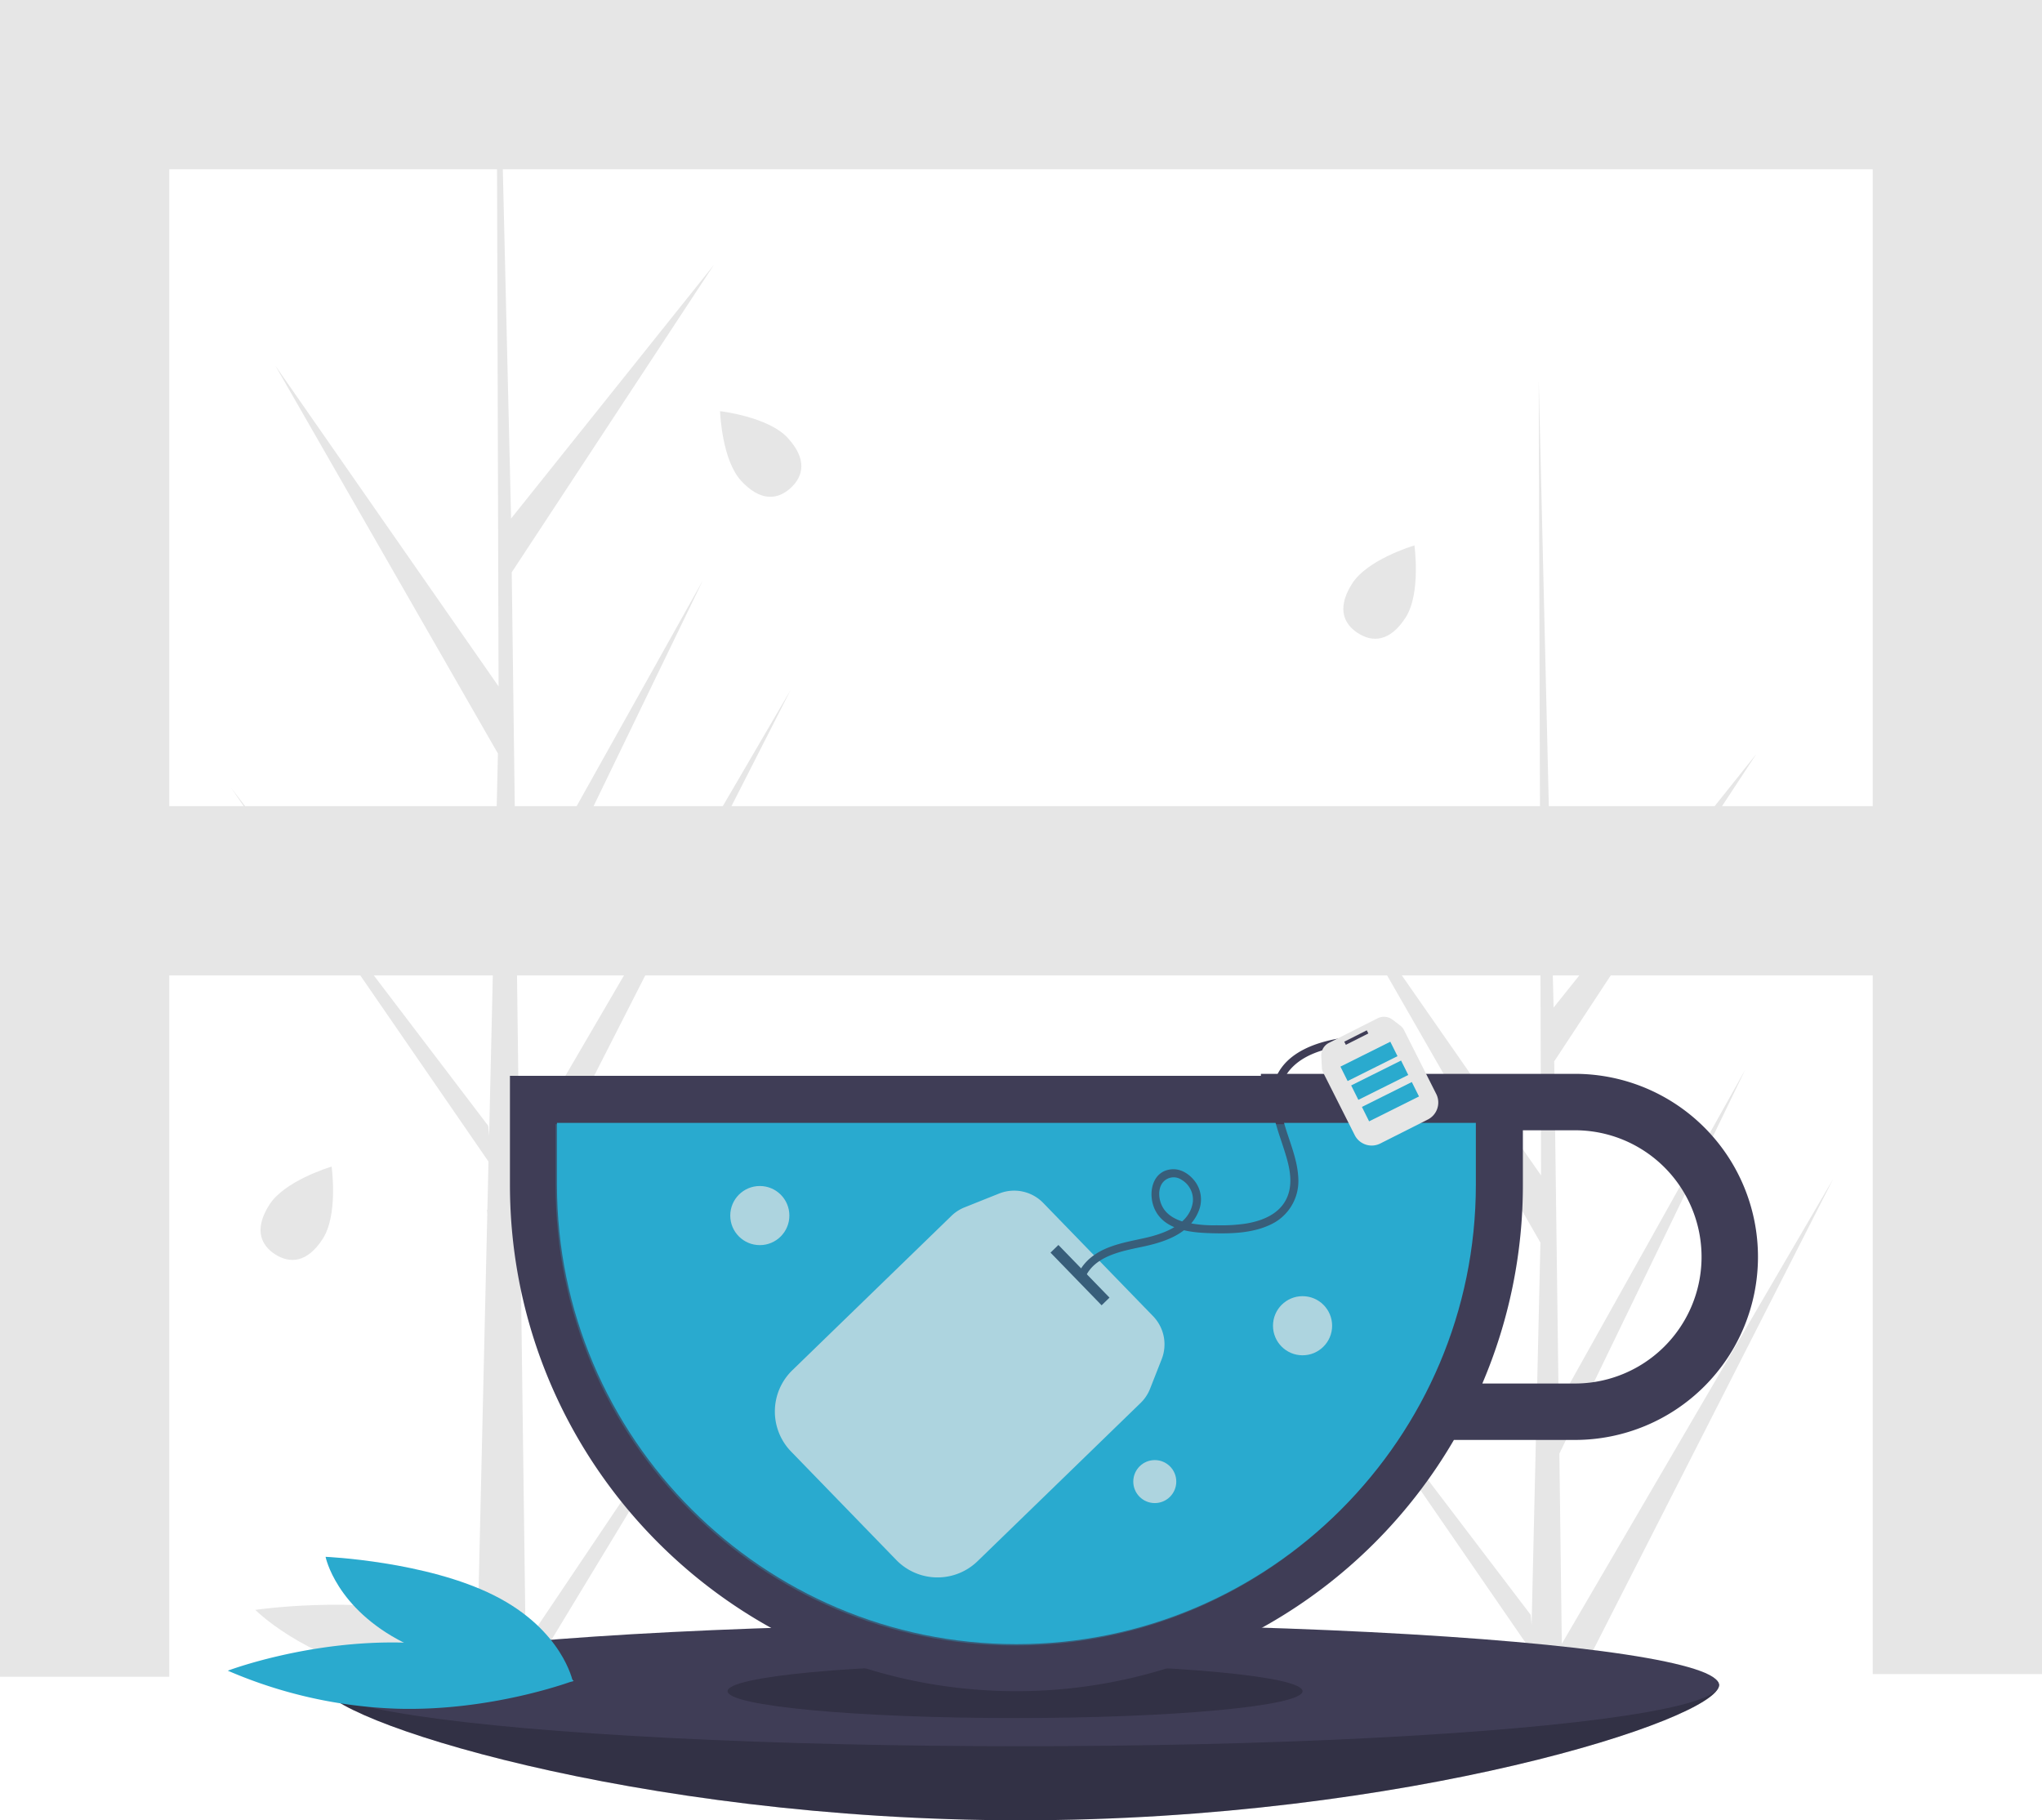 <svg data-name="Layer 1" xmlns="http://www.w3.org/2000/svg" width="760" height="677.414" viewBox="0 0 760 677.414" xmlns:xlink="http://www.w3.org/1999/xlink"><title>cup_of_tea</title><path d="M503.2,592.893l-87.38,144.21.18,14.65q-9.585.075-18.99-.32l4.35-188.33-.12-1.45.16-.28.41-17.8-95.88-139.21L401.7,530.253l.34,3.76,3.28-142.29-82.82-144.32,83.06,119.33-.57-192.44-.18-63h.84l1.49,63,3.08,129.97,75.47-94.38-75.23,114.39,1.65,127.28,69.46-124.22-69.2,142.93.91,70.77,101.01-173.03L413.59,565.723l2.05,157.37Z" transform="translate(-220 -111.293)" fill="#e6e6e6"/><polygon points="682.29 438.71 654.64 493 585.37 629 569.47 629 569.81 614.28 486.28 493 473.93 475.07 487.57 493 569.7 600.96 570.04 604.72 572.62 493 573.32 462.43 490.5 318.11 573.56 437.44 572.69 142.65 572.69 141.67 572.72 142.64 578.22 374.97 653.69 280.59 578.46 394.98 579.73 493 580.11 522.26 596.47 493 649.57 398.04 603.59 493 580.37 540.97 581.28 611.74 650.6 493 682.29 438.71" fill="#e6e6e6"/><path d="M859.791,738.385c0,12.573-116.406,50.323-260,50.323s-260-37.75-260-50.323,116.406,4.793,260,4.793S859.791,725.812,859.791,738.385Z" transform="translate(-220 -111.293)" fill="#3f3d56"/><path d="M859.791,738.385c0,12.573-116.406,50.323-260,50.323s-260-37.75-260-50.323,116.406,4.793,260,4.793S859.791,725.812,859.791,738.385Z" transform="translate(-220 -111.293)" opacity="0.2"/><ellipse cx="379.791" cy="627.092" rx="260" ry="22.765" fill="#3f3d56"/><ellipse cx="377.791" cy="629.371" rx="107" ry="10" opacity="0.2"/><path d="M806.171,510.923H689.291v.74h-279.5v40.5c0,104.106,84.394,188.5,188.5,188.5h0a188.408,188.408,0,0,0,162.832-93.5h45.047a68.12,68.12,0,1,0,0-136.24Zm0,115.24H771.703a187.88,187.88,0,0,0,15.088-74V531.923h19.38a47.12,47.12,0,1,1,0,94.24Z" transform="translate(-220 -111.293)" fill="#3f3d56"/><path d="M427.291,529.163v23c0,94.29,76.71,171,171,171,94.29,0,171-76.71,171-171v-23Z" transform="translate(-220 -111.293)" fill="#2aaace"/><path d="M553.579,691.832l-39.148-40.346a21.391,21.391,0,0,1,.456-30.248l59.21-57.451a15.071,15.071,0,0,1,4.903-3.179l12.861-5.139a15.071,15.071,0,0,1,16.409,3.5l40.881,42.133a15.071,15.071,0,0,1,3.209,16.01l-4.326,11.002a15.071,15.071,0,0,1-3.531,5.301l-60.675,58.873A21.391,21.391,0,0,1,553.579,691.832Z" transform="translate(-220 -111.293)" fill="#e6e6e6"/><rect x="608.313" y="583.784" width="27.31" height="4.097" transform="translate(389.291 -379.793) rotate(45.864)" fill="#3f3d56"/><path d="M623.824,586.865c3.462-8.212,13.778-9.982,21.45-11.61,8.156-1.731,17.446-4.742,20.834-13.224a11.24,11.24,0,0,0-1.095-10.726c-1.994-2.86-5.351-5.187-8.98-4.862-7.595.68-8.948,9.651-6.047,15.312,3.917,7.641,13.975,8.307,21.502,8.496,7.272.182,15.075-.097,21.72-3.382a17.838,17.838,0,0,0,10.014-16.838c-.234-7.337-3.471-14.183-5.404-21.155-1.858-6.702-2.442-14.133,2.504-19.706,4.792-5.4,12.346-7.533,19.234-8.623,1.768-.28,3.548-.47,5.333-.614,1.911-.154,1.928-3.155,0-3-12.77,1.027-29.506,5.427-31.34,20.507-.838,6.893,1.766,13.694,3.868,20.129,1.953,5.981,4.238,12.871,1.739,19.041-2.624,6.477-9.416,9.112-15.851,10.1a63.179,63.179,0,0,1-10.472.567A48.155,48.155,0,0,1,660.769,566.066c-3.387-.929-6.653-2.708-8.259-5.958-1.18-2.388-1.557-5.61-.234-8.022a5.19,5.19,0,0,1,7.326-1.83,8.583,8.583,0,0,1,4.364,8.272c-1.097,8.498-10.813,11.911-17.925,13.496-7.834,1.746-16.674,3.026-22.27,9.437a16.803,16.803,0,0,0-2.839,4.607,1.51,1.51,0,0,0,1.048,1.845,1.537,1.537,0,0,0,1.845-1.048Z" transform="translate(-220 -111.293)" fill="#3f3d56"/><circle cx="282.791" cy="452.371" r="11" fill="#e6e6e6"/><circle cx="484.791" cy="493.371" r="11" fill="#e6e6e6"/><circle cx="429.791" cy="551.371" r="8" fill="#e6e6e6"/><path d="M364.61,734.898c32.668,7.288,68.72,1.903,68.72,1.903s-16.913-17.2-49.581-24.488-68.72-1.903-68.72-1.903S331.942,727.61,364.61,734.898Z" transform="translate(-220 -111.293)" fill="#e6e6e6"/><path d="M367.832,747.187c35.566,1.026,65.746-10.436,65.746-10.436a173.123,173.123,0,0,0-63.051-14.152c-35.566-1.026-65.746,10.436-65.746,10.436A173.123,173.123,0,0,0,367.832,747.187Z" transform="translate(-220 -111.293)" fill="#2aaace"/><path d="M370.358,722.641c25.408,12.81,62.827,14.411,62.827,14.411s-3.776-19.167-29.185-31.977-62.827-14.411-62.827-14.411S344.95,709.831,370.358,722.641Z" transform="translate(-220 -111.293)" fill="#2aaace"/><polygon points="760 63 760 0 63 0 0 0 0 63 0 300 0 363 0 624 63 624 63 363 760 363 760 300 63 300 63 63 760 63" fill="#e6e6e6"/><rect x="697" y="5" width="63" height="618" fill="#e6e6e6"/><path d="M426.791,529.663v23c0,94.29,76.71,171,171,171,94.29,0,171-76.71,171-171v-23Z" transform="translate(-220 -111.293)" fill="#2aaace" opacity="0.3"/><path d="M340.133,572.307c-5.807,9.012-12.27,9.301-17.741,5.776q-.191-.123-.376-.25-.374-.255-.726-.527c-4.665-3.604-6.37-9.384-.969-17.766,5.589-8.674,21.82-13.707,23.03-14.072l.002,0,.069-.021S345.94,563.296,340.133,572.307Z" transform="translate(-220 -111.293)" fill="#e6e6e6"/><path d="M743.133,341.132c-5.807,9.012-12.27,9.301-17.741,5.776q-.191-.123-.376-.25-.374-.255-.726-.527c-4.665-3.604-6.37-9.384-.969-17.766,5.589-8.674,21.82-13.707,23.03-14.072l.002,0,.069-.021S748.94,332.12,743.133,341.132Z" transform="translate(-220 -111.293)" fill="#e6e6e6"/><path d="M513.168,274.246c7.263,7.887,5.917,14.215,1.129,18.623q-.167.154-.336.301-.341.298-.692.57c-4.661,3.609-10.684,3.806-17.439-3.529-6.99-7.591-7.78-24.565-7.83-25.828l0-.002-.003-.072S505.906,266.36,513.168,274.246Z" transform="translate(-220 -111.293)" fill="#e6e6e6"/><path d="M751.176,528.04l-17.229,8.691a7.098,7.098,0,0,1-9.63-2.787l-11.856-23.504a4.516,4.516,0,0,1-.477-1.808l-.226-4.463a5.19,5.19,0,0,1,2.93-4.815l17.992-9.076a5.208,5.208,0,0,1,5.478.398l3.044,2.312a4.525,4.525,0,0,1,1.307,1.566l12.15,24.086A7.098,7.098,0,0,1,751.176,528.04Z" transform="translate(-220 -111.293)" fill="#e6e6e6"/><rect x="720.108" y="496.773" width="9.375" height="1.307" transform="translate(-366.359 268.444) rotate(-26.768)" fill="#3f3d56"/><rect x="719.133" y="503.293" width="20.748" height="6" transform="translate(-369.276 267.508) rotate(-26.507)" fill="#2aaace"/><rect x="723.133" y="510.293" width="20.748" height="6" transform="translate(-371.979 270.029) rotate(-26.507)" fill="#2aaace"/><rect x="727.133" y="518.293" width="20.748" height="6" transform="translate(-375.129 272.655) rotate(-26.507)" fill="#2aaace"/></svg>